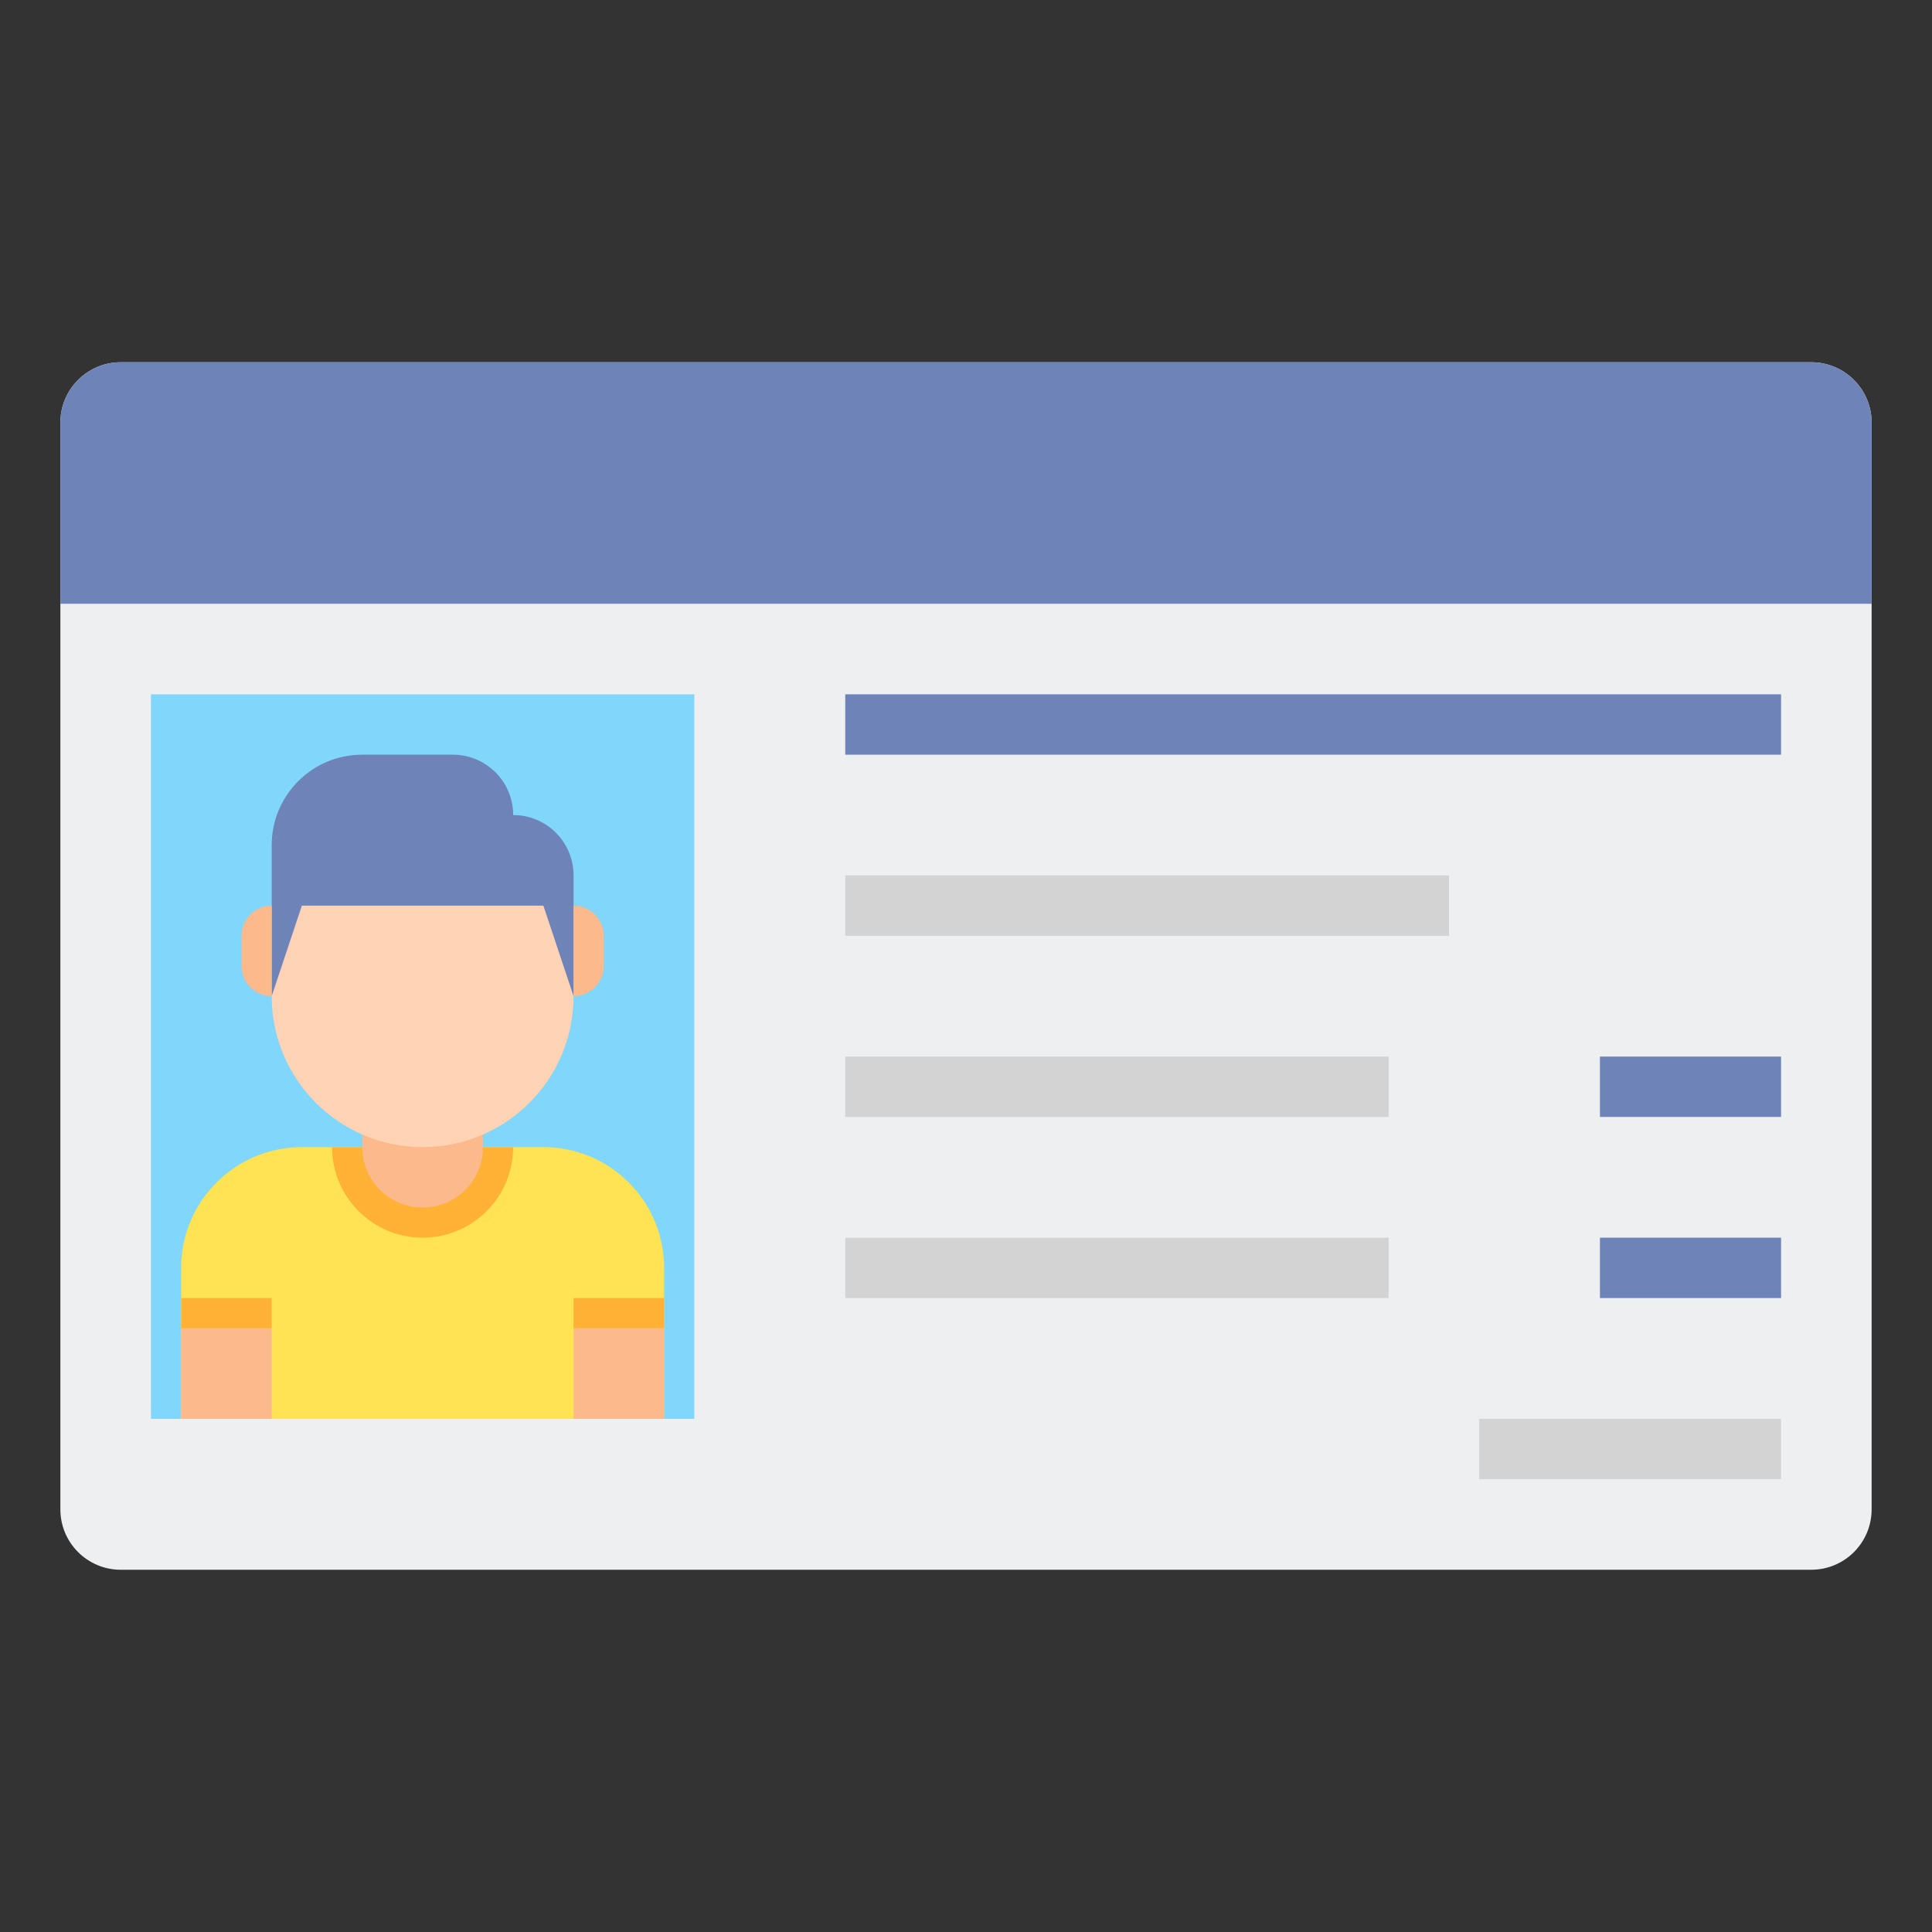 <svg id="Layer_2" enable-background="new 0 0 64 64" height="512" viewBox="0 0 64 64" width="512" xmlns="http://www.w3.org/2000/svg"><rect x="0" y="0" width="64" height="64" fill="#333333" stroke="none"/><path d="m60 52h-56c-1.105 0-2-.895-2-2v-36c0-1.105.895-2 2-2h56c1.105 0 2 .895 2 2v36c0 1.105-.895 2-2 2z" fill="#edeff1"/><path d="m60 12h-56c-1.105 0-2 .895-2 2v6h60v-6c0-1.105-.895-2-2-2z" fill="#6e83b7"/><path d="m5 23h18v24h-18z" fill="#80d6fb"/><path d="m22 47h-16v-5c0-2.209 1.791-4 4-4h8c2.209 0 4 1.791 4 4z" fill="#ffe352"/><path d="m17 38c0 1.657-1.343 3-3 3s-3-1.343-3-3z" fill="#ffb236"/><path d="m19 44h3v3h-3z" fill="#fcb98b"/><path d="m6 44h3v3h-3z" fill="#fcb98b"/><path d="m19 43h3v1h-3z" fill="#ffb236"/><path d="m6 43h3v1h-3z" fill="#ffb236"/><path d="m12 37v1c0 1.105.895 2 2 2s2-.895 2-2v-1z" fill="#fcb98b"/><path d="m19 33c0 2.761-2.239 5-5 5s-5-2.239-5-5v-3h10z" fill="#ffd3b3"/><path d="m9 33 1-3h8l1 3v-4c0-1.105-.895-2-2-2 0-1.105-.895-2-2-2h-3c-1.657 0-3 1.343-3 3z" fill="#6e83b7"/><path d="m19 31v-1c.552 0 1 .448 1 1v1c0 .552-.448 1-1 1v-1z" fill="#fcb98b"/><path d="m9 31v-1c-.552 0-1 .448-1 1v1c0 .552.448 1 1 1v-1z" fill="#fcb98b"/><path d="m28 23h31v2h-31z" fill="#6e83b7"/><path d="m28 29h20v2h-20z" fill="#d3d3d3"/><path d="m28 35h18v2h-18z" fill="#d3d3d3"/><path d="m53 35h6v2h-6z" fill="#6e83b7"/><path d="m53 41h6v2h-6z" fill="#6e83b7"/><g fill="#d3d3d3"><path d="m28 41h18v2h-18z"/><path d="m49 47h10v2h-10z"/></g></svg>